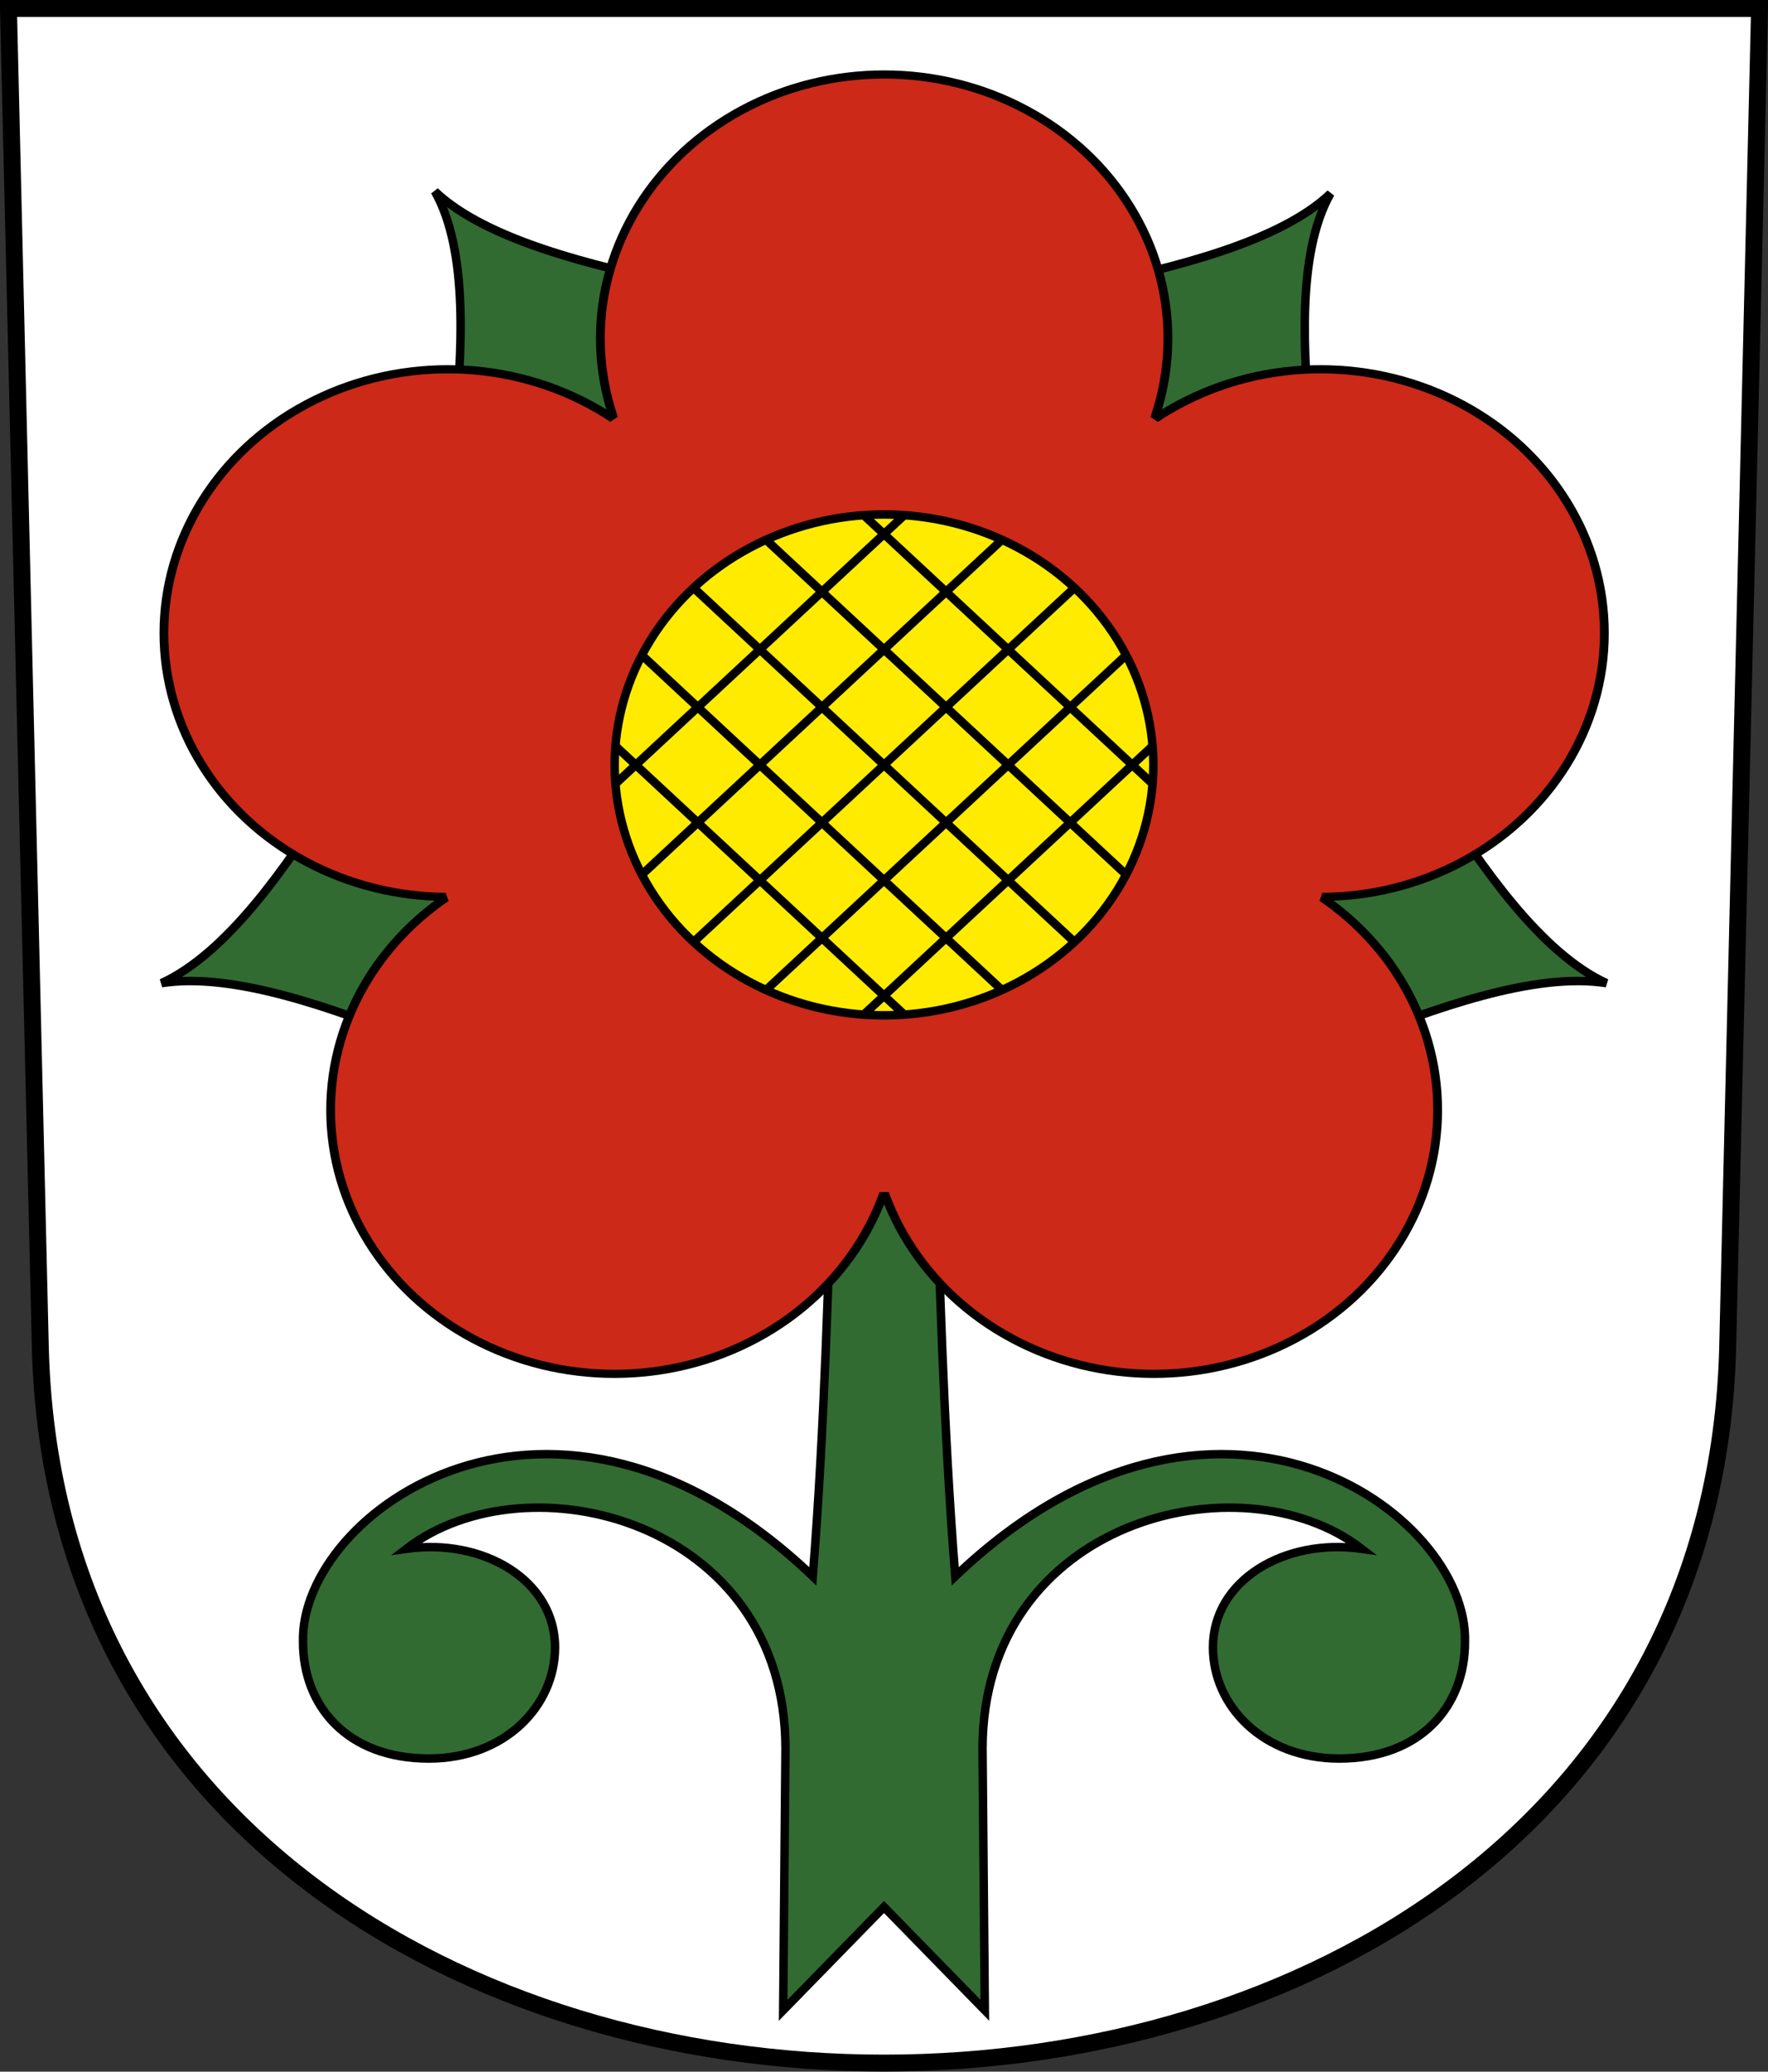 <svg xmlns="http://www.w3.org/2000/svg" version="1.0" width="208.86" height="244.66"><rect width="100%" height="100%" fill="#333333" stroke="none"/><g transform="scale(1.076 1) rotate(-45 -159.058 -54.563)" style="fill:#feeb00;fill-opacity:1;stroke-width:.964"><circle transform="rotate(-45)" r="29.576" cy="105.073" cx="-218.786" style="fill:#feeb00;fill-opacity:1;stroke:#000;stroke-width:.964;stroke-miterlimit:4;stroke-dasharray:none;stroke-dashoffset:4.58;stroke-opacity:1"/><path d="M-50.831 229.003h-59.152M-52.71 218.632h-55.395M-59.665 208.26h-41.826M-52.71 239.374h-55.395M-59.324 249.745h-42.167M-80.407 258.579v-59.152M-90.778 256.7v-55.395M-101.15 250.086V207.92M-70.036 256.7v-55.395M-59.665 250.086V207.92" style="fill:#feeb00;fill-opacity:1;fill-rule:evenodd;stroke:#000;stroke-width:.964px;stroke-linecap:butt;stroke-linejoin:miter;stroke-opacity:1"/></g><path style="fill:#fff;fill-opacity:1;fill-rule:evenodd;stroke:#000;stroke-width:2;stroke-linecap:butt;stroke-miterlimit:4;stroke-dashoffset:0;stroke-opacity:1" d="m1 1 3.761 158.003c2.687 112.86 196.652 112.86 199.338 0L207.86 1z"/><path style="fill:#316b31;fill-opacity:1;fill-rule:evenodd;stroke:#000;stroke-width:1px;stroke-linecap:butt;stroke-linejoin:miter;stroke-opacity:1" d="M80.23 33.526c-10.242-2.152-22.839-5.182-28.86-10.93 4.02 7.099 3.228 19.171 2.265 28.89l27.873 9.667zM154.913 51.742c-.964-9.719-1.756-21.791 2.265-28.89-6.022 5.748-18.619 8.778-28.86 10.93l-1.279 27.627zM39.185 93.975c-5.367 8.389-12.36 18.588-20.102 22.135 8.507-1.361 20.614 3.07 30.26 6.925l18.505-21.653zM159.517 123.035c9.647-3.855 21.754-8.286 30.26-6.925-7.742-3.547-14.735-13.746-20.101-22.135l-28.663 7.407zM98.438 132.035c-.537 18.192-1.015 36.417-2.42 54.125-30.586-29.154-60.627-7.604-60.222 7.747 0 7.62 5.252 13.774 14.859 13.774 8.981 0 14.914-6.19 14.914-13.129 0-7.94-8.477-12.928-17.561-11.642 14.283-10.993 44.782-3.413 44.782 23.625l-.27 30.875 11.91-12.195 11.91 12.195-.27-30.875c0-27.038 30.5-34.618 44.783-23.625-9.084-1.286-17.561 3.703-17.561 11.642 0 6.939 5.932 13.129 14.914 13.129 9.606 0 14.858-6.154 14.858-13.774.405-15.35-29.636-36.9-60.22-7.747-1.406-17.708-1.885-35.933-2.422-54.125-4-.362-7.982-.167-11.984 0z"/><g style="fill:#cc2918;fill-opacity:1;stroke-width:.964" transform="matrix(1.076 0 0 1 -7.92 0)"><circle r="31.157" cy="39.953" cx="104.43" style="fill:#cc2918;fill-opacity:1;stroke:#000;stroke-width:.964;stroke-miterlimit:4;stroke-dasharray:none;stroke-dashoffset:4.58;stroke-opacity:1"/><circle r="31.157" cy="74.765" cx="152.346" style="fill:#cc2918;fill-opacity:1;stroke:#000;stroke-width:.964;stroke-miterlimit:4;stroke-dasharray:none;stroke-dashoffset:4.58;stroke-opacity:1"/><circle r="31.157" cy="131.093" cx="134.044" style="fill:#cc2918;fill-opacity:1;stroke:#000;stroke-width:.964;stroke-miterlimit:4;stroke-dasharray:none;stroke-dashoffset:4.58;stroke-opacity:1"/><circle r="31.157" cy="131.093" cx="74.817" style="fill:#cc2918;fill-opacity:1;stroke:#000;stroke-width:.964;stroke-miterlimit:4;stroke-dasharray:none;stroke-dashoffset:4.58;stroke-opacity:1"/><circle r="31.157" cy="74.765" cx="56.515" style="fill:#cc2918;fill-opacity:1;stroke:#000;stroke-width:.964;stroke-miterlimit:4;stroke-dasharray:none;stroke-dashoffset:4.58;stroke-opacity:1"/></g><ellipse style="fill:#cc2918;fill-opacity:1;stroke:none;stroke-width:1;stroke-miterlimit:4;stroke-dasharray:none;stroke-dashoffset:4.58;stroke-opacity:1" cx="104.43" cy="90.334" rx="54.27" ry="50.444"/><ellipse style="fill:#feeb00;fill-opacity:1;stroke:#000;stroke-width:1;stroke-miterlimit:4;stroke-dasharray:none;stroke-dashoffset:4.58;stroke-opacity:1" cx="-90.334" cy="104.43" transform="rotate(-90)" rx="29.576" ry="31.819"/><path style="fill:#feeb00;fill-opacity:1;fill-rule:evenodd;stroke:#000;stroke-width:1px;stroke-linecap:butt;stroke-linejoin:miter;stroke-opacity:1" d="m126.858 69.486-44.856 41.696"/><path style="fill:#feeb00;fill-opacity:1;fill-rule:evenodd;stroke:#000;stroke-width:1px;stroke-linecap:butt;stroke-linejoin:miter;stroke-opacity:1" d="m118.483 63.64-42.77 39.758"/><path style="fill:#feeb00;fill-opacity:1;fill-rule:evenodd;stroke:#000;stroke-width:1px;stroke-linecap:butt;stroke-linejoin:miter;stroke-opacity:1" d="m106.801 60.867-34.311 31.9M132.863 77.535l-42.201 39.228M136.181 88.078l-34.174 31.771M126.763 111.094l-44.666-41.52M118.272 116.832 75.924 77.466M106.795 119.795 72.738 88.133"/><path style="fill:#feeb00;fill-opacity:1;fill-rule:evenodd;stroke:#000;stroke-width:1px;stroke-linecap:butt;stroke-linejoin:miter;stroke-opacity:1" d="m133.052 103.31-42.58-39.582"/><path style="fill:#feeb00;fill-opacity:1;fill-rule:evenodd;stroke:#000;stroke-width:1px;stroke-linecap:butt;stroke-linejoin:miter;stroke-opacity:1" d="M136.276 92.678 101.912 60.73"/></svg>